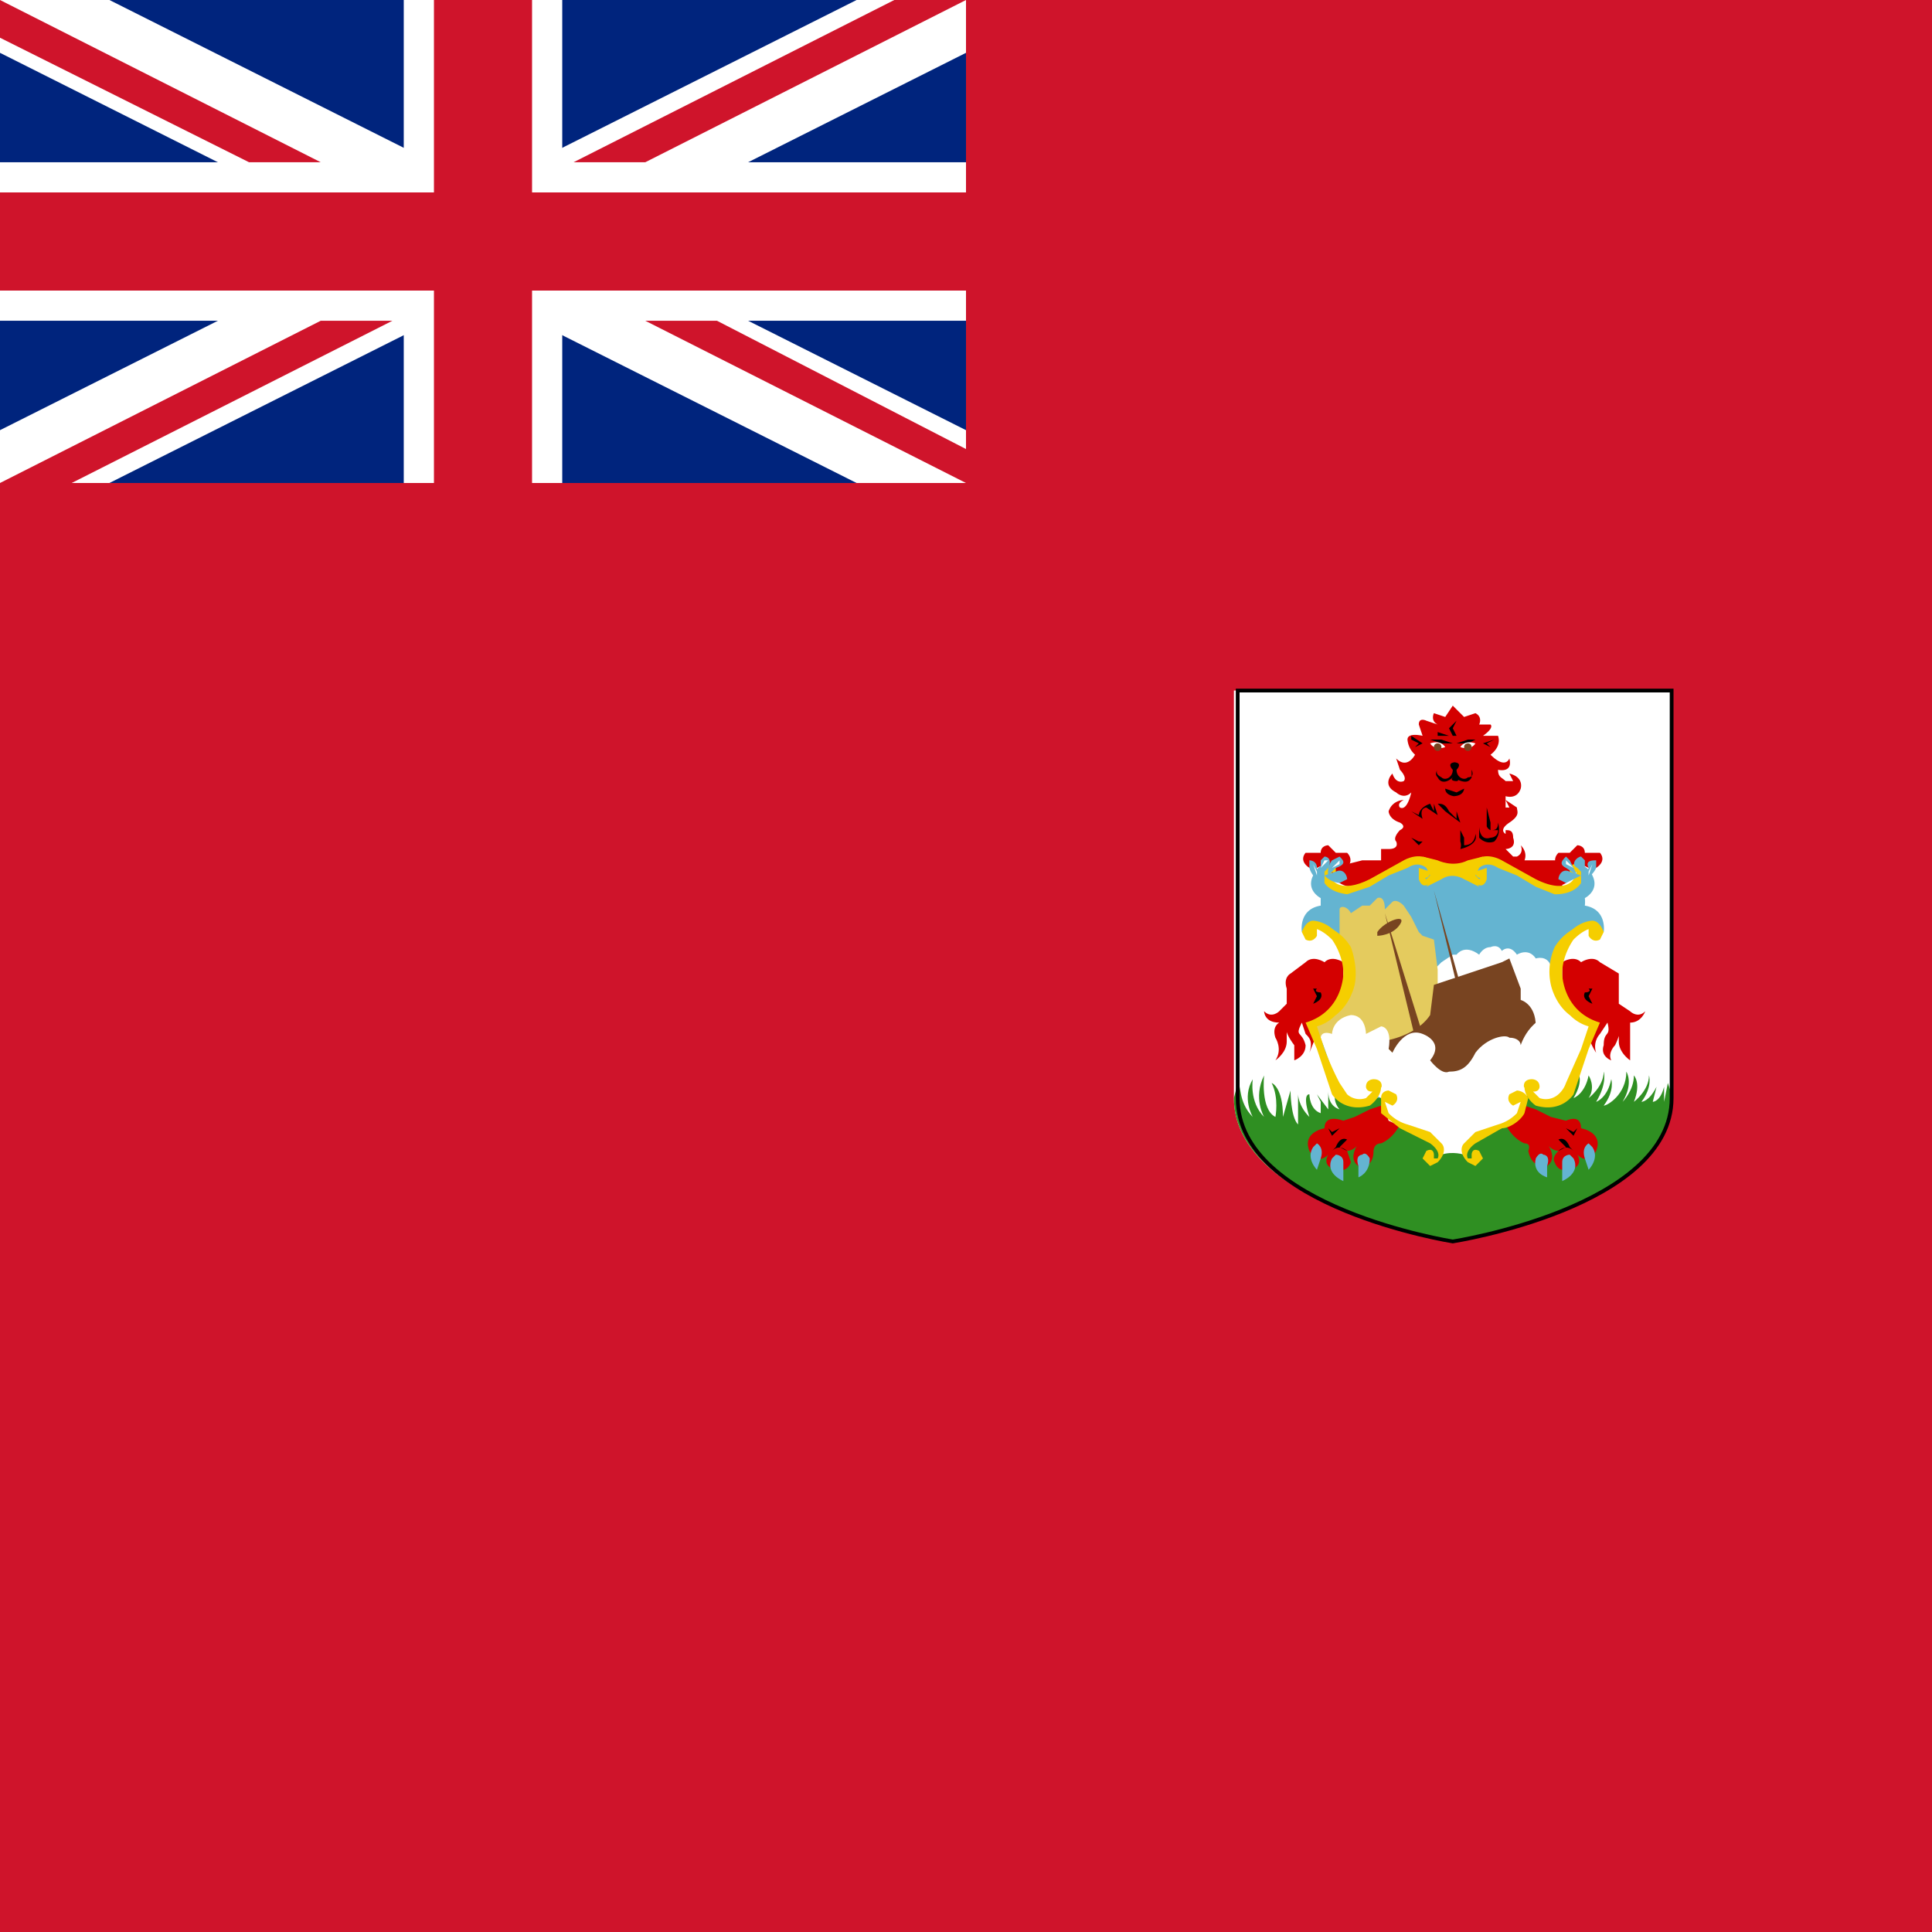 <svg xmlns="http://www.w3.org/2000/svg" viewBox="0 0 512 512">
    <path fill="#cf142b" d="M0 0h512v512H0z"/>
    <path fill="#00247d" d="M0 0h256v128H0z"/>
    <path fill="#fff" d="M0 0v14l227 114h29v-14L29 0H0zm256 0v14L29 128H0v-14L227 0h29z"/>
    <path fill="#fff" d="M107 0v128h42V0h-42zM0 43v42h256V43H0z"/>
    <path fill="#cf142b" d="M0 51v26h256V51H0zM115 0v128h26V0h-26zM0 128l85-43h19l-85 43H0zM0 0l85 43H66L0 10V0zm152 43l85-43h19l-85 43h-19zm104 85l-85-43h19l66 34v9z"/>
    <path fill="#fff" d="M443 183v108c0 29-58 38-58 38s-58-9-58-38V183h116z"/>
    <path fill="#2f8f22" d="M443 291c0 29-58 38-58 38s-58-9-58-38l1-4c1 0 0 5 4 9 0 0-3-5 0-10 0 0-1 6 3 10 0 0-3-5 0-11 0 0-1 9 3 11 0 0 1-5-1-9 0 0 3 1 3 9l2-7s0 7 2 9v-8s0 3 3 6c0 0-2-6 0-6 0 0 0 4 3 5v-3l-1-2 3 4v-5c0 1 0 4 3 5 0 0-2-2-1-5l19 1h10l30-2 5-4s2 2-1 7c0 0 3-1 4-6 0 0 2 3 0 6 0 0 4-3 4-7 0 0 1 3-2 8 0 0 3-1 4-6 0 0 1 3-2 7 1 0 6-3 6-9 0 0 2 3-1 8 0 0 3-3 3-7 0 0 2 2 0 7 0 0 4-3 4-7 0 0 1 3-2 7 0 0 2 0 4-4l-1 4s2 0 3-4v4l1-5 1 3v1z"/>
    <path fill="#d40000" d="M413 228h-9s1-2-1-4c0 0 1 2-1 3h-1l-2-2s3 0 2-3c0-2-1-2-2-2v1s-2-1 1-3 2-3 2-4l-3-2 1 2h-1v-3s3 1 4-2c0 0 1-3-3-4l1 2h-2c-1-1-2-1-2-3 0 0 4 1 3-3 0 0-1 3-5-1 0 0 3-2 2-5h-4s3-2 2-3h-3s1-2-1-3l-3 1-3-3-2 3-3-1s-1 2 1 3l-3-1s-2-1-2 1l1 3s-4-1-4 1a6 6 0 0 0 2 4s-2 4-5 1l1 3s2 2 1 3c0 0-2 1-3-2 0 0-3 3 1 5 0 0 2 2 4 0 0 0-1 5-3 4 0 0-1-1 1-2 0 0-3 0-4 3 0 0 0 2 3 3 0 0 2 1 0 2 0 0-2 2-1 3 0 0 1 2-2 2h-2v3h-5l-4 1-1 2 2 2v2l1 1 7-4 7-3h6l4 1h5l3-2h5l6 3 7 4 3 1 2-1v-5l-1-2z"/>
    <path fill="#d40000" d="M355 234s3 2 4 0c0 0 1-3-2-4 0 0 2-2 0-4h-3l-2-2s-2 0-2 2h-4s-2 2 1 4h2l2-1 2 1s-1 2 2 4z"/>
    <path fill="#64b4d1" d="M418 229a5 5 0 0 1 4 3c2 4-2 6-2 6a9 9 0 0 1 0 2c6 1 5 7 5 7l-2-1c-3-2-6 1-8 5s-2 7-1 12c0 5 8 8 8 8l-6 17c-3 7-8 4-10 3-1-2-2-1-2 0-1 0 3 4-5 7s-9 5-10 6h-8l-2-2-9-4c-4-2-4-5-4-5s2-4-3-1c-4 3-8-2-8-2l-5-11-3-8 4-1c3-2 4-5 5-8 2-3 0-8 0-10 0-1-3-6-6-7s-5 2-5 2-1-6 5-7v-2s-4-2-2-6c0 0 1-3 4-3v2s-1 8 11 3 12-7 19-3l6-1s7-3 9-2l11 7s9 3 10-3l-1-3z"/>
    <path fill="#fff" d="M380 266l-1-4s-1-3 1-5l2-2 3-2h1s2-3 6 0c0 0 1-2 3-2 0 0 2-1 3 1 0 0 2-2 4 1 0 0 3-2 5 1 0 0 3-1 4 2l2 4 1 4 4 6-10 3h-4l-10 3-16 1-4-5 6-6z"/>
    <path fill="#d40000" d="M366 293l-3 1-4 2-3 1s-5-2-5 2c0 0-6 1-4 6 0 0 2 4 5 1 0 0-2 3 2 4 0 0 3 1 4-2l-1-3s2 0 3-2c0 0-3 4 0 6 0 0 4 1 4-4 0 0 0-2 2-2 0 0 3-1 5-5 0 0-5-2-5-5zm-10-38s-3-2-5 0c0 0-3-2-5 0l-4 3s-2 1-1 4v4l-2 2s-2 2-4 0c0 0 0 3 4 3 0 0-2 1-1 4 0 0 2 3 0 6 0 0 3-2 3-5v-4s-1 1 2 5v4s3-1 3-4c-1-4-3-2-1-6l1 3c1 1 2 2 1 5l2-5-1-3 6-3 2-5v-8z"/>
    <path fill="none" d="M348 269s-2 0-3-2m-4-1l2 1h1"/>
    <path d="M351 262h-2-1l1 2-1 2s3-1 2-3c0 0-2 0-1-1h2z"/>
    <path fill="#784421" d="M389 268l-9-32 8 33z"/>
    <path d="M357 305s-2-2-4 0l1-1s1-3 3-2l-2 2 2 1z"/>
    <path fill="#64b4d1" d="M349 310s-3-3-1-6l1-1s2 1 1 4l-1 3zm7 3s-5-2-3-6l1-1s2 0 2 2v5z"/>
    <path d="M355 299l-2 2-1-2 1 1 2-1z"/>
    <path fill="#64b4d1" d="M360 312s3-1 3-5c0 0-1-2-2-1 0 0-2 0-1 3v3z"/>
    <path fill="#f5ce00" d="M377 227l4 1s4 2 8 0l4-1-3 4v1l2 3-4-2s-3-2-6 0l-4 2 2-3v-2l-3-3z"/>
    <path fill="#fff" d="M361 307v0z"/>
    <path fill="#d40000" d="M415 234s-3 2-4 0c0 0-1-3 2-4 0 0-2-2 0-4h3l2-2s2 0 2 2h4s2 2-1 4h-2l-2-1-2 1s0 2-2 4z"/>
    <path fill="#f5ce00" d="M393 232l-1 1-1-1 1-2s2-2 5 0l5 2 5 3 5 2c1 0 5 0 7-3v-4l-2-1a2 2 0 0 0-1 1v2l2-1-1 2s-2 4-10 0l-9-5s-5-3-8 1c0 0-2 3 1 5 0 0 2 2 3-1v-3l-3 1c0 2 2 2 2 1z"/>
    <path fill="#e4cb5e" d="M355 249v-6-2c0-1 2-1 3 1l3-2h2l2-2s2-1 2 3l2-2s1-1 3 1l2 3 1 2 1 2 1 1 3 1 1 8v14l-10 12-15-5-7-2-1-5 6-4 3-9-1-6-1-3z"/>
    <path fill="#784421" d="M397 256l1-1 2-1 3 8v3s4 1 4 7l-3 6-5-3-2-1v-18z"/>
    <path fill="#fff" d="M348 305v0z"/>
    <path fill="none" d="M364 303v-1l-1-1M367 241l1 3 2 4"/>
    <path fill="#d40000" d="M404 293l3 1 4 2 4 1s4-2 4 2c0 0 6 1 4 6 0 0-2 4-5 1 0 0 2 3-2 4 0 0-3 1-4-2 0 0-1-1 1-3 0 0-2 0-3-2 0 0 3 4 0 6 0 0-4 1-5-4 0 0 1-2-1-2 0 0-3-1-5-5 0 0 5-2 5-5z"/>
    <path fill="none" d="M365 248l4 32m-3-33l5 31m-4-31l5 30"/>
    <path fill="#784421" d="M377 274l-10-32 8 33z"/>
    <path fill="none" d="M370 246l9 24m-10-23l9 24"/>
    <path fill="#fff" d="M354 311l-1-3v-1 1l1 3z"/>
    <path fill="none" d="M370 246l10 22m-12-21l6 29"/>
    <path fill="#f5ce00" d="M416 269c-4-3-5-8-5-8a16 16 0 0 1 1-10c3-5 8-6 8-6s-5 3-6 7l-1 7 2 6 1 4z"/>
    <path fill="#784421" d="M398 255l-18 6-1 8c-4 6-13 7-13 7l7 7 13 3 7-5 6-6v-10l-1-10z"/>
    <path fill="none" d="M380 267l18-7m-24 14s15-3 25-9l4-3"/>
    <path fill="none" d="M403 265l-4 3s-17 7-29 7m29-2s-13 6-20 7"/>
    <path fill="#d40000" d="M414 255s3-2 5 0c0 0 3-2 5 0l5 3v8l3 2s2 2 4 0c0 0-1 3-4 3v10s-3-2-3-5v-4s1 1-1 5c0 0-2 2-1 4 0 0-3-1-2-4 0-4 2-2 1-6l-2 3a5 5 0 0 0-1 5s-2-3-2-5a9 9 0 0 1 1-3l-5-3-3-5v-8z"/>
    <path fill="#fff" d="M350 275s0-2 3-1c0 0 0-4 5-5 4 0 4 5 4 5l4-2s3 0 2 6l1 1s3-7 8-5c0 0 6 2 2 7 0 0 3 4 5 3 3 0 5-1 7-5 3-4 8-5 9-4 2 0 3 1 3 2 0 0 3-10 13-8l5 2h1l-2 7-6 13-4 1-5-2-1 1v3l-6 5-5 1-4 4-1 2s-3-1-6 0l-1-2-2-2-11-5-2-6-2-1-2 2-3 1-4-4-5-14z"/>
    <path fill="none" d="M395 228s-4 0-4 4"/>
    <path fill="#f5ce00" d="M421 272c-7-2-9-10-9-10-1-5 1-10 1-10 3-8 9-8 9-8 2 0 3 3 3 3l-1 2c-2 1-3-1-3-1v-2h1l1 1-1-1s-2 0-5 3c0 0-3 4-3 9 0 0 0 10 10 13l-3 7-4 12s-3 5-10 3c0 0-3-2-3-5 0 1-1-2 2-2 0 0 2 0 2 2 0 0 0 2-3 1v-1h0v1h1l2 2a5 5 0 0 0 5-1 7 7 0 0 0 2-3l4-9 2-6z"/>
    <path fill="#f5ce00" d="M402 291l1 1-2 1s-2-1-1-3l2-1s2 0 3 2l-1 4c-1 2-4 4-6 4l-7 4s-3 2-2 4h1v-1s0-2 2-1l1 2-2 2-2-1c-2-2-2-4-1-5l3-3 6-2a11 11 0 0 0 5-3l1-3-1-1z"/>
    <path fill="none" d="M402 291l2 1a8 8 0 0 0 1 2m0-6s-1 0-1 2l3 3"/>
    <path fill="#f5ce00" d="M377 232l1 1 1-1-1-2s-2-2-5 0l-5 2-5 3-6 2c1 0-4 0-6-3v-4l2-1 1 1v2l-1-1v2s2 4 10 0l9-5s5-3 8 1c0 0 2 3-1 5 0 0-2 2-3-1v-3l3 1c0 2-2 2-2 1zm-23 37c4-3 5-8 5-8 1-5-1-10-1-10-3-5-8-6-8-6s5 3 6 7l1 7-2 6-1 4z"/>
    <path fill="none" d="M375 228s4 0 4 4"/>
    <path fill="#f5ce00" d="M349 272c7-2 9-10 9-10a17 17 0 0 0-1-10c-3-8-9-8-9-8-2 0-3 3-3 3l1 2c2 1 3-1 3-1v-2h-1l-1 1 1-1s2 0 5 3c0 0 3 4 3 9 0 0 0 10-10 13l3 7 4 12s3 5 10 3c0 0 3-2 3-5 0 1 1-2-2-2 0 0-2 0-2 2 0 0 0 2 3 1v-1h-1 1v1h-1l-2 2a5 5 0 0 1-5-1l-2-3a76 76 0 0 1-4-9l-2-6zM368 291l-1 1 2 1s2-1 1-3l-2-1s-2 0-2 2v4l5 4 8 4s3 2 2 4h-2 1v-1s0-2-2-1l-1 2 2 2 2-1c2-2 2-4 1-5l-3-3-6-2a11 11 0 0 1-5-3l-1-3 1-1z"/>
    <path fill="none" d="M368 291l-2 1-1 2m0-6s1 0 1 2l-3 3m19-61s3-3 7 0M362 253s0-2-2-6l-2-5m5-2l2 5 2 4M364 255l1 4m-6-6s2 1 2 5c0 0-1 3 2 4m-4 1s5 0 5 2l1 3s3 1 3 3m-7-5l1 2m4-5l2 3m3-24l2 2m2 7s3 1 2 7l1 5"/>
    <path fill="#784421" d="M365 247v1s4 0 6-3-4-1-6 2z"/>
    <path fill="none" d="M379 269l20-7"/>
    <path fill="#784421" d="M378 243l7-3-7 3z"/>
    <path fill="none" d="M378 243l5 22m-4-22l5 22m-4-23l6 22m-4-23l8 17m-7-17l9 16m-8-16l9 16m-10 8l3-1m-6-1l18-6m-18 7l18-6m-14 17v2l2-1v-2m3-1l1 2h2l-1-2m-11-12v-3l17-5 1 2m-11 1l1 2m5-4l1 2m1-2l1 2m0-3l1 3m0-3l2-1 1 2m-2-2l1 3M356 285s-4-3 0-7c0 0-4-2-3-4m9 14s-4 0-3-7l-2 4a3 3 0 0 0 2 4s3 1 4-1m-5-11s-2 2-1 4m2-3l1 3m0-4s0 2 2 4m-1-5s0 3 2 5m10-1s1-2 3-2l-1 2s0 2 2 2l2-1"/>
    <path fill="none" d="M378 292s-6-3-5-7c0 0 0-3 2-4m-1 3l1 3m1-4v3m1-4v3m-5 7s3 3 5 3m-6-2l5 3m-7-2l6 3m10 3s-4 2-1 4m-2-6l6-3m-4 4l8-4m-5 4l8-4m-5 4l7-4m2-4s-2-2-8 0l6-3m6-11v3M394 287l4-3s1 2 3 2c0 0 4-1 3-5 0 0-1-3-5-3m12-5s4 1 4 4c0 0 0 5-5 6m5-8s1-2 3-3m-3-2l2 2m-2-1l1 2m-2 0l1 1m-22-21s1-1 3-1m8 11s1-5 6-3m-2-1l-1-3m-2 3v2"/>
    <path fill="#64b4d1" d="M414 313s5-2 3-6l-1-1s-2 0-2 2v5z"/>
    <path fill="#fff" d="M416 311l1-3v-1 1l-1 3z"/>
    <path fill="#64b4d1" d="M421 310s3-3 1-6l-1-1s-2 1-1 4l1 3z"/>
    <path fill="#fff" d="M422 305v-1 1z"/>
    <path fill="#64b4d1" d="M410 312s-4-1-3-5c0 0 1-2 2-1 0 0 2 0 1 3v3z"/>
    <path fill="#fff" d="M409 307v0z"/>
    <path d="M413 305s2-2 4 0l-1-1s-1-3-3-2l2 2-2 1zm2-6l2 2 1-2-1 1-2-1z"/>
    <path fill="none" d="M406 303v-1l1-1m15-32s3 0 3-2m4-1l-1 1h-2"/>
    <path d="M419 262h3l-1 2 1 2s-3-1-2-3c0 0 2 0 1-1h-2z"/>
    <path fill="#64b4d1" d="M420 233l1-3c-1-2 1-2 2-2v2a6 6 0 0 1-3 3z"/>
    <path fill="#fff" d="M421 231l1-2-1 3v-1z"/>
    <path fill="#64b4d1" d="M420 232l-2-2c-2-1 0-3 1-3l1 1v4z"/>
    <path fill="#fff" d="M420 230l-2-2 2 2z"/>
    <path fill="#64b4d1" d="M418 232l-3-2c-2-1-1-2 0-3l1 1 2 4z"/>
    <path fill="#fff" d="M417 230l-2-1v-1c0 1 0 0 0 0l2 2z"/>
    <path fill="#64b4d1" d="M419 232l-3-1c-2-1-3 1-3 2l2 1 4-2z"/>
    <path fill="#fff" d="M414 233h3-3z"/>
    <path fill="none" d="M416 226l1 1M420 226v2"/>
    <path fill="#64b4d1" d="M349 233v-3c0-2-2-2-2-2v2a6 6 0 0 0 2 3z"/>
    <path fill="#fff" d="M349 231l-1-2 1 3v-1z"/>
    <path fill="#64b4d1" d="M350 232l2-2c1-2 0-3-1-3l-1 1v4z"/>
    <path fill="#fff" d="M350 230l2-2h-1l-1 2z"/>
    <path fill="#64b4d1" d="M352 232l2-2c3-1 2-2 1-3l-2 1a5 5 0 0 0-1 4z"/>
    <path fill="#fff" d="M353 230l2-1v-1l-2 2z"/>
    <path fill="#64b4d1" d="M351 232l3-1c2-1 3 1 3 2l-2 1a6 6 0 0 1-4-2z"/>
    <path fill="#fff" d="M356 233h-3 3z"/>
    <path fill="none" d="M354 226l-1 1M349 226v2"/>
    <path d="M394 214l1 4v2c1 0 2 0 2-2 0 0 1 3-1 5 0 0-2 1-4-1v-3-4 4s0 4 3 3c0 0 2 0 2-2h-2a2 2 0 0 1-1-1v-5zm-3 7s0 3-3 3v-2l-1-2v3a3 3 0 0 1 0 2s5-1 4-4zm-4-3l-1-3v-2 4l-2-2c-1-2-2-2-3-2l2 2 4 3zm-7-5l1 3-3-2s-2 0-1 3l-3-2 2 1s0-2 3-3l1 2v-2zm3-4l3 1 2-1s0 2-3 2c1 0-2 0-2-2zm-9 13l2 1h1l2-2-2 2-1 1-1-1-1-1zm12-20c-3 0-1 2-1 2 0 2-2 3-3 2-2-1-1-2-1-2s-1 1 0 2c1 2 3 1 4 0 2 1 4 2 5 0v-2s1 2-1 2c-1 1-3 0-3-2 0 0 2-2-1-2zm1-3v0zm-7 3l-1-1 1 1zm11 0l1-1-1 1zm-13 2h2-2zm-4-9l3 2-2 1 1-1-2-1zm22 1l-3 1 2 1-1-1 2-1zm-10 1l3-1h2l-2 1h-3z"/>
    <path fill="#fff" d="M387 198s1-2 4-1c0 0-1 2-4 1z"/>
    <ellipse cx="389" cy="198" fill="#784421" rx="1" ry="1"/>
    <path d="M381 194l3 1h2l3-2-3 2-1-2 1-2-2 2 1 2h-1-3zm4 12c-1 1 1 1 1 1s1 0 0-1zm0-9l-3-1h-3l3 1h3z"/>
    <path fill="#fff" d="M383 198s-1-2-4-1c0 0 1 2 4 1z"/>
    <ellipse cx="381" cy="198" fill="#784421" rx="1" ry="1"/>
    <path fill="none" stroke="#000" d="M443 183v108c0 29-58 38-58 38s-57-9-57-38V183h115z"/>
</svg>
